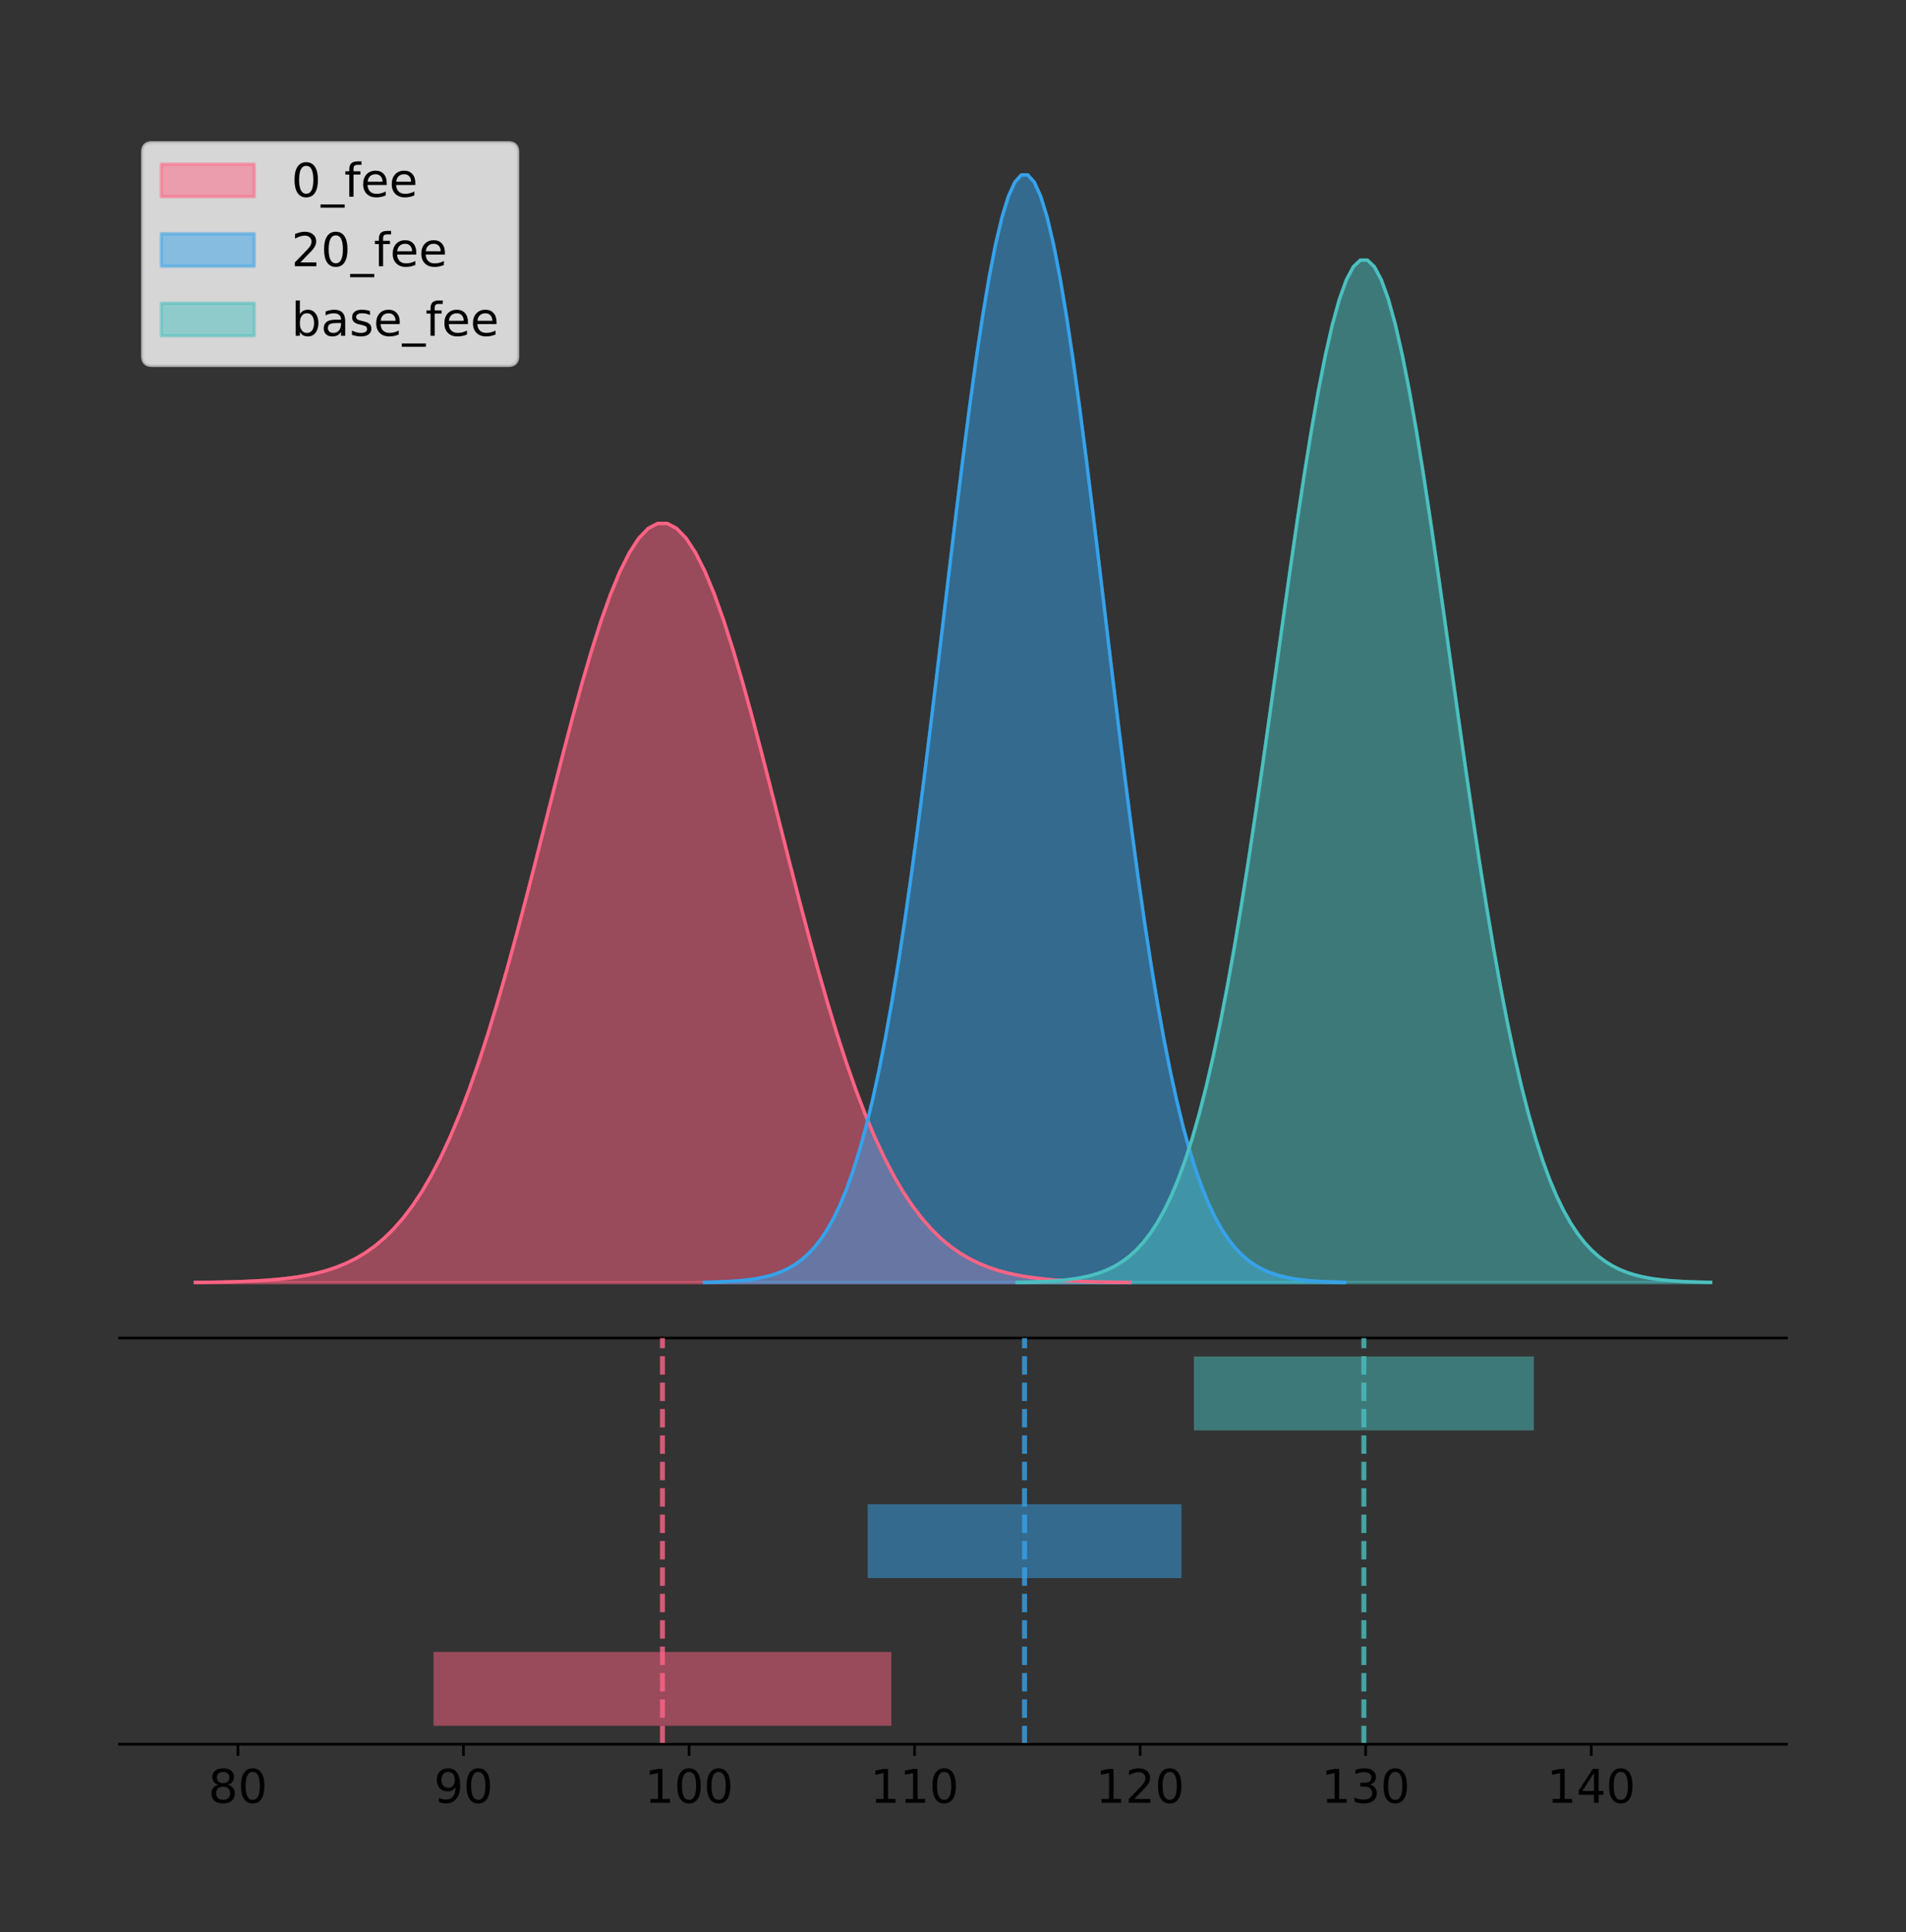 <?xml version="1.0" encoding="utf-8" standalone="no"?>
<!DOCTYPE svg PUBLIC "-//W3C//DTD SVG 1.1//EN"
  "http://www.w3.org/Graphics/SVG/1.1/DTD/svg11.dtd">
<!-- Created with matplotlib (https://matplotlib.org/) -->
<svg height="581.789pt" version="1.1" viewBox="0 0 574.2 581.789" width="574.2pt" xmlns="http://www.w3.org/2000/svg" xmlns:xlink="http://www.w3.org/1999/xlink">
 <rect x="0" y="0" width="574.2" height="581.789" fill="#333333" stroke="none"/>
 <defs>
  <style type="text/css">
*{stroke-linecap:butt;stroke-linejoin:round;}
  </style>
 </defs>
 <g id="figure_1">
  <g id="patch_1">
   <path d="M 0 581.789 
L 574.2 581.789 
L 574.2 0 
L 0 0 
z
" style="fill:none;"/>
  </g>
  <g id="axes_1">
   <g id="patch_2">
    <path d="M 36 402.93 
L 538.2 402.93 
L 538.2 36 
L 36 36 
z
" style="fill:none;"/>
   </g>
   <g id="PolyCollection_1">
    <defs>
     <path d="M 58.827 -195.538 
L 58.827 -195.615 
L 61.67 -195.644 
L 64.514 -195.683 
L 67.357 -195.735 
L 70.2 -195.803 
L 73.043 -195.894 
L 75.886 -196.013 
L 78.73 -196.167 
L 81.573 -196.365 
L 84.416 -196.619 
L 87.259 -196.941 
L 90.102 -197.348 
L 92.946 -197.858 
L 95.789 -198.492 
L 98.632 -199.275 
L 101.475 -200.234 
L 104.318 -201.402 
L 107.161 -202.812 
L 110.005 -204.502 
L 112.848 -206.514 
L 115.691 -208.889 
L 118.534 -211.672 
L 121.377 -214.909 
L 124.221 -218.644 
L 127.064 -222.92 
L 129.907 -227.775 
L 132.75 -233.245 
L 135.593 -239.356 
L 138.437 -246.125 
L 141.28 -253.56 
L 144.123 -261.655 
L 146.966 -270.388 
L 149.809 -279.724 
L 152.653 -289.608 
L 155.496 -299.968 
L 158.339 -310.715 
L 161.182 -321.74 
L 164.025 -332.922 
L 166.868 -344.12 
L 169.712 -355.185 
L 172.555 -365.958 
L 175.398 -376.273 
L 178.241 -385.966 
L 181.084 -394.872 
L 183.928 -402.837 
L 186.771 -409.717 
L 189.614 -415.385 
L 192.457 -419.734 
L 195.3 -422.682 
L 198.144 -424.17 
L 200.987 -424.17 
L 203.83 -422.682 
L 206.673 -419.734 
L 209.516 -415.385 
L 212.359 -409.717 
L 215.203 -402.837 
L 218.046 -394.872 
L 220.889 -385.966 
L 223.732 -376.273 
L 226.575 -365.958 
L 229.419 -355.185 
L 232.262 -344.12 
L 235.105 -332.922 
L 237.948 -321.74 
L 240.791 -310.715 
L 243.635 -299.968 
L 246.478 -289.608 
L 249.321 -279.724 
L 252.164 -270.388 
L 255.007 -261.655 
L 257.851 -253.56 
L 260.694 -246.125 
L 263.537 -239.356 
L 266.38 -233.245 
L 269.223 -227.775 
L 272.066 -222.92 
L 274.91 -218.644 
L 277.753 -214.909 
L 280.596 -211.672 
L 283.439 -208.889 
L 286.282 -206.514 
L 289.126 -204.502 
L 291.969 -202.812 
L 294.812 -201.402 
L 297.655 -200.234 
L 300.498 -199.275 
L 303.342 -198.492 
L 306.185 -197.858 
L 309.028 -197.348 
L 311.871 -196.941 
L 314.714 -196.619 
L 317.557 -196.365 
L 320.401 -196.167 
L 323.244 -196.013 
L 326.087 -195.894 
L 328.93 -195.803 
L 331.773 -195.735 
L 334.617 -195.683 
L 337.46 -195.644 
L 340.303 -195.615 
L 340.303 -195.538 
L 340.303 -195.538 
L 337.46 -195.538 
L 334.617 -195.538 
L 331.773 -195.538 
L 328.93 -195.538 
L 326.087 -195.538 
L 323.244 -195.538 
L 320.401 -195.538 
L 317.557 -195.538 
L 314.714 -195.538 
L 311.871 -195.538 
L 309.028 -195.538 
L 306.185 -195.538 
L 303.342 -195.538 
L 300.498 -195.538 
L 297.655 -195.538 
L 294.812 -195.538 
L 291.969 -195.538 
L 289.126 -195.538 
L 286.282 -195.538 
L 283.439 -195.538 
L 280.596 -195.538 
L 277.753 -195.538 
L 274.91 -195.538 
L 272.066 -195.538 
L 269.223 -195.538 
L 266.38 -195.538 
L 263.537 -195.538 
L 260.694 -195.538 
L 257.851 -195.538 
L 255.007 -195.538 
L 252.164 -195.538 
L 249.321 -195.538 
L 246.478 -195.538 
L 243.635 -195.538 
L 240.791 -195.538 
L 237.948 -195.538 
L 235.105 -195.538 
L 232.262 -195.538 
L 229.419 -195.538 
L 226.575 -195.538 
L 223.732 -195.538 
L 220.889 -195.538 
L 218.046 -195.538 
L 215.203 -195.538 
L 212.359 -195.538 
L 209.516 -195.538 
L 206.673 -195.538 
L 203.83 -195.538 
L 200.987 -195.538 
L 198.144 -195.538 
L 195.3 -195.538 
L 192.457 -195.538 
L 189.614 -195.538 
L 186.771 -195.538 
L 183.928 -195.538 
L 181.084 -195.538 
L 178.241 -195.538 
L 175.398 -195.538 
L 172.555 -195.538 
L 169.712 -195.538 
L 166.868 -195.538 
L 164.025 -195.538 
L 161.182 -195.538 
L 158.339 -195.538 
L 155.496 -195.538 
L 152.653 -195.538 
L 149.809 -195.538 
L 146.966 -195.538 
L 144.123 -195.538 
L 141.28 -195.538 
L 138.437 -195.538 
L 135.593 -195.538 
L 132.75 -195.538 
L 129.907 -195.538 
L 127.064 -195.538 
L 124.221 -195.538 
L 121.377 -195.538 
L 118.534 -195.538 
L 115.691 -195.538 
L 112.848 -195.538 
L 110.005 -195.538 
L 107.161 -195.538 
L 104.318 -195.538 
L 101.475 -195.538 
L 98.632 -195.538 
L 95.789 -195.538 
L 92.946 -195.538 
L 90.102 -195.538 
L 87.259 -195.538 
L 84.416 -195.538 
L 81.573 -195.538 
L 78.73 -195.538 
L 75.886 -195.538 
L 73.043 -195.538 
L 70.2 -195.538 
L 67.357 -195.538 
L 64.514 -195.538 
L 61.67 -195.538 
L 58.827 -195.538 
z
" id="mdf065d9fa1" style="stroke:#ff6384;stroke-opacity:0.5;"/>
    </defs>
    <g clip-path="url(#pa2fdc78a62)">
     <use style="fill:#ff6384;fill-opacity:0.5;stroke:#ff6384;stroke-opacity:0.5;" x="0" xlink:href="#mdf065d9fa1" y="581.789"/>
    </g>
   </g>
   <g id="PolyCollection_2">
    <defs>
     <path d="M 212.194 -195.538 
L 212.194 -195.65 
L 214.143 -195.692 
L 216.092 -195.749 
L 218.041 -195.825 
L 219.989 -195.925 
L 221.938 -196.058 
L 223.887 -196.23 
L 225.836 -196.455 
L 227.784 -196.744 
L 229.733 -197.115 
L 231.682 -197.585 
L 233.63 -198.179 
L 235.579 -198.923 
L 237.528 -199.848 
L 239.477 -200.99 
L 241.425 -202.39 
L 243.374 -204.093 
L 245.323 -206.151 
L 247.272 -208.617 
L 249.22 -211.552 
L 251.169 -215.017 
L 253.118 -219.078 
L 255.066 -223.801 
L 257.015 -229.25 
L 258.964 -235.488 
L 260.913 -242.572 
L 262.861 -250.552 
L 264.81 -259.468 
L 266.759 -269.344 
L 268.708 -280.192 
L 270.656 -292.002 
L 272.605 -304.744 
L 274.554 -318.365 
L 276.502 -332.786 
L 278.451 -347.901 
L 280.4 -363.58 
L 282.349 -379.667 
L 284.297 -395.98 
L 286.246 -412.318 
L 288.195 -428.462 
L 290.144 -444.18 
L 292.092 -459.23 
L 294.041 -473.372 
L 295.99 -486.366 
L 297.939 -497.987 
L 299.887 -508.025 
L 301.836 -516.294 
L 303.785 -522.64 
L 305.733 -526.94 
L 307.682 -529.111 
L 309.631 -529.111 
L 311.58 -526.94 
L 313.528 -522.64 
L 315.477 -516.294 
L 317.426 -508.025 
L 319.375 -497.987 
L 321.323 -486.366 
L 323.272 -473.372 
L 325.221 -459.23 
L 327.169 -444.18 
L 329.118 -428.462 
L 331.067 -412.318 
L 333.016 -395.98 
L 334.964 -379.667 
L 336.913 -363.58 
L 338.862 -347.901 
L 340.811 -332.786 
L 342.759 -318.365 
L 344.708 -304.744 
L 346.657 -292.002 
L 348.605 -280.192 
L 350.554 -269.344 
L 352.503 -259.468 
L 354.452 -250.552 
L 356.4 -242.572 
L 358.349 -235.488 
L 360.298 -229.25 
L 362.247 -223.801 
L 364.195 -219.078 
L 366.144 -215.017 
L 368.093 -211.552 
L 370.042 -208.617 
L 371.99 -206.151 
L 373.939 -204.093 
L 375.888 -202.39 
L 377.836 -200.99 
L 379.785 -199.848 
L 381.734 -198.923 
L 383.683 -198.179 
L 385.631 -197.585 
L 387.58 -197.115 
L 389.529 -196.744 
L 391.478 -196.455 
L 393.426 -196.23 
L 395.375 -196.058 
L 397.324 -195.925 
L 399.272 -195.825 
L 401.221 -195.749 
L 403.17 -195.692 
L 405.119 -195.65 
L 405.119 -195.538 
L 405.119 -195.538 
L 403.17 -195.538 
L 401.221 -195.538 
L 399.272 -195.538 
L 397.324 -195.538 
L 395.375 -195.538 
L 393.426 -195.538 
L 391.478 -195.538 
L 389.529 -195.538 
L 387.58 -195.538 
L 385.631 -195.538 
L 383.683 -195.538 
L 381.734 -195.538 
L 379.785 -195.538 
L 377.836 -195.538 
L 375.888 -195.538 
L 373.939 -195.538 
L 371.99 -195.538 
L 370.042 -195.538 
L 368.093 -195.538 
L 366.144 -195.538 
L 364.195 -195.538 
L 362.247 -195.538 
L 360.298 -195.538 
L 358.349 -195.538 
L 356.4 -195.538 
L 354.452 -195.538 
L 352.503 -195.538 
L 350.554 -195.538 
L 348.605 -195.538 
L 346.657 -195.538 
L 344.708 -195.538 
L 342.759 -195.538 
L 340.811 -195.538 
L 338.862 -195.538 
L 336.913 -195.538 
L 334.964 -195.538 
L 333.016 -195.538 
L 331.067 -195.538 
L 329.118 -195.538 
L 327.169 -195.538 
L 325.221 -195.538 
L 323.272 -195.538 
L 321.323 -195.538 
L 319.375 -195.538 
L 317.426 -195.538 
L 315.477 -195.538 
L 313.528 -195.538 
L 311.58 -195.538 
L 309.631 -195.538 
L 307.682 -195.538 
L 305.733 -195.538 
L 303.785 -195.538 
L 301.836 -195.538 
L 299.887 -195.538 
L 297.939 -195.538 
L 295.99 -195.538 
L 294.041 -195.538 
L 292.092 -195.538 
L 290.144 -195.538 
L 288.195 -195.538 
L 286.246 -195.538 
L 284.297 -195.538 
L 282.349 -195.538 
L 280.4 -195.538 
L 278.451 -195.538 
L 276.502 -195.538 
L 274.554 -195.538 
L 272.605 -195.538 
L 270.656 -195.538 
L 268.708 -195.538 
L 266.759 -195.538 
L 264.81 -195.538 
L 262.861 -195.538 
L 260.913 -195.538 
L 258.964 -195.538 
L 257.015 -195.538 
L 255.066 -195.538 
L 253.118 -195.538 
L 251.169 -195.538 
L 249.22 -195.538 
L 247.272 -195.538 
L 245.323 -195.538 
L 243.374 -195.538 
L 241.425 -195.538 
L 239.477 -195.538 
L 237.528 -195.538 
L 235.579 -195.538 
L 233.63 -195.538 
L 231.682 -195.538 
L 229.733 -195.538 
L 227.784 -195.538 
L 225.836 -195.538 
L 223.887 -195.538 
L 221.938 -195.538 
L 219.989 -195.538 
L 218.041 -195.538 
L 216.092 -195.538 
L 214.143 -195.538 
L 212.194 -195.538 
z
" id="mb415ae3dd2" style="stroke:#36a2eb;stroke-opacity:0.5;"/>
    </defs>
    <g clip-path="url(#pa2fdc78a62)">
     <use style="fill:#36a2eb;fill-opacity:0.5;stroke:#36a2eb;stroke-opacity:0.5;" x="0" xlink:href="#mb415ae3dd2" y="581.789"/>
    </g>
   </g>
   <g id="PolyCollection_3">
    <defs>
     <path d="M 306.38 -195.538 
L 306.38 -195.641 
L 308.491 -195.68 
L 310.602 -195.733 
L 312.713 -195.803 
L 314.824 -195.896 
L 316.935 -196.018 
L 319.046 -196.177 
L 321.157 -196.384 
L 323.268 -196.652 
L 325.379 -196.993 
L 327.49 -197.428 
L 329.601 -197.976 
L 331.712 -198.663 
L 333.823 -199.517 
L 335.934 -200.571 
L 338.045 -201.863 
L 340.156 -203.436 
L 342.267 -205.335 
L 344.378 -207.611 
L 346.489 -210.32 
L 348.6 -213.519 
L 350.712 -217.268 
L 352.823 -221.628 
L 354.934 -226.658 
L 357.045 -232.416 
L 359.156 -238.956 
L 361.267 -246.323 
L 363.378 -254.552 
L 365.489 -263.67 
L 367.6 -273.683 
L 369.711 -284.585 
L 371.822 -296.348 
L 373.933 -308.921 
L 376.044 -322.233 
L 378.155 -336.186 
L 380.266 -350.66 
L 382.377 -365.51 
L 384.488 -380.569 
L 386.599 -395.651 
L 388.71 -410.554 
L 390.821 -425.062 
L 392.932 -438.956 
L 395.043 -452.01 
L 397.154 -464.005 
L 399.265 -474.732 
L 401.377 -483.998 
L 403.488 -491.632 
L 405.599 -497.49 
L 407.71 -501.459 
L 409.821 -503.463 
L 411.932 -503.463 
L 414.043 -501.459 
L 416.154 -497.49 
L 418.265 -491.632 
L 420.376 -483.998 
L 422.487 -474.732 
L 424.598 -464.005 
L 426.709 -452.01 
L 428.82 -438.956 
L 430.931 -425.062 
L 433.042 -410.554 
L 435.153 -395.651 
L 437.264 -380.569 
L 439.375 -365.51 
L 441.486 -350.66 
L 443.597 -336.186 
L 445.708 -322.233 
L 447.819 -308.921 
L 449.93 -296.348 
L 452.041 -284.585 
L 454.153 -273.683 
L 456.264 -263.67 
L 458.375 -254.552 
L 460.486 -246.323 
L 462.597 -238.956 
L 464.708 -232.416 
L 466.819 -226.658 
L 468.93 -221.628 
L 471.041 -217.268 
L 473.152 -213.519 
L 475.263 -210.32 
L 477.374 -207.611 
L 479.485 -205.335 
L 481.596 -203.436 
L 483.707 -201.863 
L 485.818 -200.571 
L 487.929 -199.517 
L 490.04 -198.663 
L 492.151 -197.976 
L 494.262 -197.428 
L 496.373 -196.993 
L 498.484 -196.652 
L 500.595 -196.384 
L 502.706 -196.177 
L 504.818 -196.018 
L 506.929 -195.896 
L 509.04 -195.803 
L 511.151 -195.733 
L 513.262 -195.68 
L 515.373 -195.641 
L 515.373 -195.538 
L 515.373 -195.538 
L 513.262 -195.538 
L 511.151 -195.538 
L 509.04 -195.538 
L 506.929 -195.538 
L 504.818 -195.538 
L 502.706 -195.538 
L 500.595 -195.538 
L 498.484 -195.538 
L 496.373 -195.538 
L 494.262 -195.538 
L 492.151 -195.538 
L 490.04 -195.538 
L 487.929 -195.538 
L 485.818 -195.538 
L 483.707 -195.538 
L 481.596 -195.538 
L 479.485 -195.538 
L 477.374 -195.538 
L 475.263 -195.538 
L 473.152 -195.538 
L 471.041 -195.538 
L 468.93 -195.538 
L 466.819 -195.538 
L 464.708 -195.538 
L 462.597 -195.538 
L 460.486 -195.538 
L 458.375 -195.538 
L 456.264 -195.538 
L 454.153 -195.538 
L 452.041 -195.538 
L 449.93 -195.538 
L 447.819 -195.538 
L 445.708 -195.538 
L 443.597 -195.538 
L 441.486 -195.538 
L 439.375 -195.538 
L 437.264 -195.538 
L 435.153 -195.538 
L 433.042 -195.538 
L 430.931 -195.538 
L 428.82 -195.538 
L 426.709 -195.538 
L 424.598 -195.538 
L 422.487 -195.538 
L 420.376 -195.538 
L 418.265 -195.538 
L 416.154 -195.538 
L 414.043 -195.538 
L 411.932 -195.538 
L 409.821 -195.538 
L 407.71 -195.538 
L 405.599 -195.538 
L 403.488 -195.538 
L 401.377 -195.538 
L 399.265 -195.538 
L 397.154 -195.538 
L 395.043 -195.538 
L 392.932 -195.538 
L 390.821 -195.538 
L 388.71 -195.538 
L 386.599 -195.538 
L 384.488 -195.538 
L 382.377 -195.538 
L 380.266 -195.538 
L 378.155 -195.538 
L 376.044 -195.538 
L 373.933 -195.538 
L 371.822 -195.538 
L 369.711 -195.538 
L 367.6 -195.538 
L 365.489 -195.538 
L 363.378 -195.538 
L 361.267 -195.538 
L 359.156 -195.538 
L 357.045 -195.538 
L 354.934 -195.538 
L 352.823 -195.538 
L 350.712 -195.538 
L 348.6 -195.538 
L 346.489 -195.538 
L 344.378 -195.538 
L 342.267 -195.538 
L 340.156 -195.538 
L 338.045 -195.538 
L 335.934 -195.538 
L 333.823 -195.538 
L 331.712 -195.538 
L 329.601 -195.538 
L 327.49 -195.538 
L 325.379 -195.538 
L 323.268 -195.538 
L 321.157 -195.538 
L 319.046 -195.538 
L 316.935 -195.538 
L 314.824 -195.538 
L 312.713 -195.538 
L 310.602 -195.538 
L 308.491 -195.538 
L 306.38 -195.538 
z
" id="m29a5384b2a" style="stroke:#4bc0c0;stroke-opacity:0.5;"/>
    </defs>
    <g clip-path="url(#pa2fdc78a62)">
     <use style="fill:#4bc0c0;fill-opacity:0.5;stroke:#4bc0c0;stroke-opacity:0.5;" x="0" xlink:href="#m29a5384b2a" y="581.789"/>
    </g>
   </g>
   <g id="line2d_1">
    <path clip-path="url(#pa2fdc78a62)" d="M 58.827 386.175 
L 61.67 386.146 
L 64.514 386.107 
L 67.357 386.055 
L 70.2 385.986 
L 73.043 385.895 
L 75.886 385.777 
L 78.73 385.623 
L 81.573 385.425 
L 84.416 385.171 
L 87.259 384.848 
L 90.102 384.441 
L 92.946 383.931 
L 95.789 383.297 
L 98.632 382.515 
L 101.475 381.555 
L 104.318 380.387 
L 107.161 378.977 
L 110.005 377.287 
L 112.848 375.276 
L 115.691 372.9 
L 118.534 370.117 
L 121.377 366.88 
L 124.221 363.145 
L 127.064 358.87 
L 129.907 354.014 
L 132.75 348.544 
L 135.593 342.434 
L 138.437 335.664 
L 141.28 328.229 
L 144.123 320.135 
L 146.966 311.401 
L 149.809 302.065 
L 152.653 292.181 
L 155.496 281.821 
L 158.339 271.075 
L 161.182 260.049 
L 164.025 248.868 
L 166.868 237.67 
L 169.712 226.604 
L 172.555 215.832 
L 175.398 205.516 
L 178.241 195.823 
L 181.084 186.917 
L 183.928 178.952 
L 186.771 172.072 
L 189.614 166.404 
L 192.457 162.055 
L 195.3 159.108 
L 198.144 157.62 
L 200.987 157.62 
L 203.83 159.108 
L 206.673 162.055 
L 209.516 166.404 
L 212.359 172.072 
L 215.203 178.952 
L 218.046 186.917 
L 220.889 195.823 
L 223.732 205.516 
L 226.575 215.832 
L 229.419 226.604 
L 232.262 237.67 
L 235.105 248.868 
L 237.948 260.049 
L 240.791 271.075 
L 243.635 281.821 
L 246.478 292.181 
L 249.321 302.065 
L 252.164 311.401 
L 255.007 320.135 
L 257.851 328.229 
L 260.694 335.664 
L 263.537 342.434 
L 266.38 348.544 
L 269.223 354.014 
L 272.066 358.87 
L 274.91 363.145 
L 277.753 366.88 
L 280.596 370.117 
L 283.439 372.9 
L 286.282 375.276 
L 289.126 377.287 
L 291.969 378.977 
L 294.812 380.387 
L 297.655 381.555 
L 300.498 382.515 
L 303.342 383.297 
L 306.185 383.931 
L 309.028 384.441 
L 311.871 384.848 
L 314.714 385.171 
L 317.557 385.425 
L 320.401 385.623 
L 323.244 385.777 
L 326.087 385.895 
L 328.93 385.986 
L 331.773 386.055 
L 334.617 386.107 
L 337.46 386.146 
L 340.303 386.175 
" style="fill:none;stroke:#ff6384;stroke-linecap:square;"/>
   </g>
   <g id="line2d_2">
    <path clip-path="url(#pa2fdc78a62)" d="M 212.194 386.139 
L 214.143 386.097 
L 216.092 386.04 
L 218.041 385.965 
L 219.989 385.864 
L 221.938 385.732 
L 223.887 385.559 
L 225.836 385.334 
L 227.784 385.045 
L 229.733 384.675 
L 231.682 384.204 
L 233.63 383.61 
L 235.579 382.867 
L 237.528 381.941 
L 239.477 380.799 
L 241.425 379.399 
L 243.374 377.696 
L 245.323 375.639 
L 247.272 373.172 
L 249.22 370.238 
L 251.169 366.772 
L 253.118 362.711 
L 255.066 357.989 
L 257.015 352.539 
L 258.964 346.301 
L 260.913 339.217 
L 262.861 331.237 
L 264.81 322.322 
L 266.759 312.445 
L 268.708 301.597 
L 270.656 289.787 
L 272.605 277.045 
L 274.554 263.424 
L 276.502 249.004 
L 278.451 233.888 
L 280.4 218.209 
L 282.349 202.123 
L 284.297 185.809 
L 286.246 169.471 
L 288.195 153.327 
L 290.144 137.61 
L 292.092 122.559 
L 294.041 108.418 
L 295.99 95.423 
L 297.939 83.803 
L 299.887 73.765 
L 301.836 65.495 
L 303.785 59.15 
L 305.733 54.85 
L 307.682 52.679 
L 309.631 52.679 
L 311.58 54.85 
L 313.528 59.15 
L 315.477 65.495 
L 317.426 73.765 
L 319.375 83.803 
L 321.323 95.423 
L 323.272 108.418 
L 325.221 122.559 
L 327.169 137.61 
L 329.118 153.327 
L 331.067 169.471 
L 333.016 185.809 
L 334.964 202.123 
L 336.913 218.209 
L 338.862 233.888 
L 340.811 249.004 
L 342.759 263.424 
L 344.708 277.045 
L 346.657 289.787 
L 348.605 301.597 
L 350.554 312.445 
L 352.503 322.322 
L 354.452 331.237 
L 356.4 339.217 
L 358.349 346.301 
L 360.298 352.539 
L 362.247 357.989 
L 364.195 362.711 
L 366.144 366.772 
L 368.093 370.238 
L 370.042 373.172 
L 371.99 375.639 
L 373.939 377.696 
L 375.888 379.399 
L 377.836 380.799 
L 379.785 381.941 
L 381.734 382.867 
L 383.683 383.61 
L 385.631 384.204 
L 387.58 384.675 
L 389.529 385.045 
L 391.478 385.334 
L 393.426 385.559 
L 395.375 385.732 
L 397.324 385.864 
L 399.272 385.965 
L 401.221 386.04 
L 403.17 386.097 
L 405.119 386.139 
" style="fill:none;stroke:#36a2eb;stroke-linecap:square;"/>
   </g>
   <g id="line2d_3">
    <path clip-path="url(#pa2fdc78a62)" d="M 306.38 386.148 
L 308.491 386.109 
L 310.602 386.057 
L 312.713 385.987 
L 314.824 385.894 
L 316.935 385.772 
L 319.046 385.612 
L 321.157 385.405 
L 323.268 385.138 
L 325.379 384.796 
L 327.49 384.362 
L 329.601 383.813 
L 331.712 383.127 
L 333.823 382.273 
L 335.934 381.218 
L 338.045 379.926 
L 340.156 378.354 
L 342.267 376.455 
L 344.378 374.178 
L 346.489 371.469 
L 348.6 368.27 
L 350.712 364.521 
L 352.823 360.162 
L 354.934 355.132 
L 357.045 349.373 
L 359.156 342.833 
L 361.267 335.467 
L 363.378 327.237 
L 365.489 318.12 
L 367.6 308.106 
L 369.711 297.204 
L 371.822 285.441 
L 373.933 272.868 
L 376.044 259.556 
L 378.155 245.603 
L 380.266 231.129 
L 382.377 216.28 
L 384.488 201.221 
L 386.599 186.139 
L 388.71 171.236 
L 390.821 156.727 
L 392.932 142.834 
L 395.043 129.78 
L 397.154 117.784 
L 399.265 107.057 
L 401.377 97.791 
L 403.488 90.157 
L 405.599 84.3 
L 407.71 80.33 
L 409.821 78.326 
L 411.932 78.326 
L 414.043 80.33 
L 416.154 84.3 
L 418.265 90.157 
L 420.376 97.791 
L 422.487 107.057 
L 424.598 117.784 
L 426.709 129.78 
L 428.82 142.834 
L 430.931 156.727 
L 433.042 171.236 
L 435.153 186.139 
L 437.264 201.221 
L 439.375 216.28 
L 441.486 231.129 
L 443.597 245.603 
L 445.708 259.556 
L 447.819 272.868 
L 449.93 285.441 
L 452.041 297.204 
L 454.153 308.106 
L 456.264 318.12 
L 458.375 327.237 
L 460.486 335.467 
L 462.597 342.833 
L 464.708 349.373 
L 466.819 355.132 
L 468.93 360.162 
L 471.041 364.521 
L 473.152 368.27 
L 475.263 371.469 
L 477.374 374.178 
L 479.485 376.455 
L 481.596 378.354 
L 483.707 379.926 
L 485.818 381.218 
L 487.929 382.273 
L 490.04 383.127 
L 492.151 383.813 
L 494.262 384.362 
L 496.373 384.796 
L 498.484 385.138 
L 500.595 385.405 
L 502.706 385.612 
L 504.818 385.772 
L 506.929 385.894 
L 509.04 385.987 
L 511.151 386.057 
L 513.262 386.109 
L 515.373 386.148 
" style="fill:none;stroke:#4bc0c0;stroke-linecap:square;"/>
   </g>
   <g id="patch_3">
    <path d="M 36 402.93 
L 538.2 402.93 
" style="fill:none;stroke:#000000;stroke-linecap:square;stroke-linejoin:miter;stroke-width:0.8;"/>
   </g>
   <g id="legend_1">
    <g id="patch_4">
     <path d="M 45.8 110.016 
L 153.132 110.016 
Q 155.932 110.016 155.932 107.216 
L 155.932 45.8 
Q 155.932 43 153.132 43 
L 45.8 43 
Q 43 43 43 45.8 
L 43 107.216 
Q 43 110.016 45.8 110.016 
z
" style="fill:#ffffff;opacity:0.8;stroke:#cccccc;stroke-linejoin:miter;"/>
    </g>
    <g id="patch_5">
     <path d="M 48.6 59.238 
L 76.6 59.238 
L 76.6 49.438 
L 48.6 49.438 
z
" style="fill:#ff6384;opacity:0.5;stroke:#ff6384;stroke-linejoin:miter;"/>
    </g>
    <g id="text_1">
     <!-- 0_fee -->
     <defs>
      <path d="M 31.781 66.406 
Q 24.172 66.406 20.328 58.906 
Q 16.5 51.422 16.5 36.375 
Q 16.5 21.391 20.328 13.891 
Q 24.172 6.391 31.781 6.391 
Q 39.453 6.391 43.281 13.891 
Q 47.125 21.391 47.125 36.375 
Q 47.125 51.422 43.281 58.906 
Q 39.453 66.406 31.781 66.406 
z
M 31.781 74.219 
Q 44.047 74.219 50.516 64.516 
Q 56.984 54.828 56.984 36.375 
Q 56.984 17.969 50.516 8.266 
Q 44.047 -1.422 31.781 -1.422 
Q 19.531 -1.422 13.062 8.266 
Q 6.594 17.969 6.594 36.375 
Q 6.594 54.828 13.062 64.516 
Q 19.531 74.219 31.781 74.219 
z
" id="DejaVuSans-48"/>
      <path d="M 50.984 -16.609 
L 50.984 -23.578 
L -0.984 -23.578 
L -0.984 -16.609 
z
" id="DejaVuSans-95"/>
      <path d="M 37.109 75.984 
L 37.109 68.5 
L 28.516 68.5 
Q 23.688 68.5 21.797 66.547 
Q 19.922 64.594 19.922 59.516 
L 19.922 54.688 
L 34.719 54.688 
L 34.719 47.703 
L 19.922 47.703 
L 19.922 0 
L 10.891 0 
L 10.891 47.703 
L 2.297 47.703 
L 2.297 54.688 
L 10.891 54.688 
L 10.891 58.5 
Q 10.891 67.625 15.141 71.797 
Q 19.391 75.984 28.609 75.984 
z
" id="DejaVuSans-102"/>
      <path d="M 56.203 29.594 
L 56.203 25.203 
L 14.891 25.203 
Q 15.484 15.922 20.484 11.062 
Q 25.484 6.203 34.422 6.203 
Q 39.594 6.203 44.453 7.469 
Q 49.312 8.734 54.109 11.281 
L 54.109 2.781 
Q 49.266 0.734 44.188 -0.344 
Q 39.109 -1.422 33.891 -1.422 
Q 20.797 -1.422 13.156 6.188 
Q 5.516 13.812 5.516 26.812 
Q 5.516 40.234 12.766 48.109 
Q 20.016 56 32.328 56 
Q 43.359 56 49.781 48.891 
Q 56.203 41.797 56.203 29.594 
z
M 47.219 32.234 
Q 47.125 39.594 43.094 43.984 
Q 39.062 48.391 32.422 48.391 
Q 24.906 48.391 20.391 44.141 
Q 15.875 39.891 15.188 32.172 
z
" id="DejaVuSans-101"/>
     </defs>
     <g transform="translate(87.8 59.238)scale(0.14 -0.14)">
      <use xlink:href="#DejaVuSans-48"/>
      <use x="63.623" xlink:href="#DejaVuSans-95"/>
      <use x="113.623" xlink:href="#DejaVuSans-102"/>
      <use x="148.828" xlink:href="#DejaVuSans-101"/>
      <use x="210.352" xlink:href="#DejaVuSans-101"/>
     </g>
    </g>
    <g id="patch_6">
     <path d="M 48.6 80.177 
L 76.6 80.177 
L 76.6 70.377 
L 48.6 70.377 
z
" style="fill:#36a2eb;opacity:0.5;stroke:#36a2eb;stroke-linejoin:miter;"/>
    </g>
    <g id="text_2">
     <!-- 20_fee -->
     <defs>
      <path d="M 19.188 8.297 
L 53.609 8.297 
L 53.609 0 
L 7.328 0 
L 7.328 8.297 
Q 12.938 14.109 22.625 23.891 
Q 32.328 33.688 34.812 36.531 
Q 39.547 41.844 41.422 45.531 
Q 43.312 49.219 43.312 52.781 
Q 43.312 58.594 39.234 62.25 
Q 35.156 65.922 28.609 65.922 
Q 23.969 65.922 18.812 64.312 
Q 13.672 62.703 7.812 59.422 
L 7.812 69.391 
Q 13.766 71.781 18.938 73 
Q 24.125 74.219 28.422 74.219 
Q 39.75 74.219 46.484 68.547 
Q 53.219 62.891 53.219 53.422 
Q 53.219 48.922 51.531 44.891 
Q 49.859 40.875 45.406 35.406 
Q 44.188 33.984 37.641 27.219 
Q 31.109 20.453 19.188 8.297 
z
" id="DejaVuSans-50"/>
     </defs>
     <g transform="translate(87.8 80.177)scale(0.14 -0.14)">
      <use xlink:href="#DejaVuSans-50"/>
      <use x="63.623" xlink:href="#DejaVuSans-48"/>
      <use x="127.246" xlink:href="#DejaVuSans-95"/>
      <use x="177.246" xlink:href="#DejaVuSans-102"/>
      <use x="212.451" xlink:href="#DejaVuSans-101"/>
      <use x="273.975" xlink:href="#DejaVuSans-101"/>
     </g>
    </g>
    <g id="patch_7">
     <path d="M 48.6 101.115 
L 76.6 101.115 
L 76.6 91.315 
L 48.6 91.315 
z
" style="fill:#4bc0c0;opacity:0.5;stroke:#4bc0c0;stroke-linejoin:miter;"/>
    </g>
    <g id="text_3">
     <!-- base_fee -->
     <defs>
      <path d="M 48.688 27.297 
Q 48.688 37.203 44.609 42.844 
Q 40.531 48.484 33.406 48.484 
Q 26.266 48.484 22.188 42.844 
Q 18.109 37.203 18.109 27.297 
Q 18.109 17.391 22.188 11.75 
Q 26.266 6.109 33.406 6.109 
Q 40.531 6.109 44.609 11.75 
Q 48.688 17.391 48.688 27.297 
z
M 18.109 46.391 
Q 20.953 51.266 25.266 53.625 
Q 29.594 56 35.594 56 
Q 45.562 56 51.781 48.094 
Q 58.016 40.188 58.016 27.297 
Q 58.016 14.406 51.781 6.484 
Q 45.562 -1.422 35.594 -1.422 
Q 29.594 -1.422 25.266 0.953 
Q 20.953 3.328 18.109 8.203 
L 18.109 0 
L 9.078 0 
L 9.078 75.984 
L 18.109 75.984 
z
" id="DejaVuSans-98"/>
      <path d="M 34.281 27.484 
Q 23.391 27.484 19.188 25 
Q 14.984 22.516 14.984 16.5 
Q 14.984 11.719 18.141 8.906 
Q 21.297 6.109 26.703 6.109 
Q 34.188 6.109 38.703 11.406 
Q 43.219 16.703 43.219 25.484 
L 43.219 27.484 
z
M 52.203 31.203 
L 52.203 0 
L 43.219 0 
L 43.219 8.297 
Q 40.141 3.328 35.547 0.953 
Q 30.953 -1.422 24.312 -1.422 
Q 15.922 -1.422 10.953 3.297 
Q 6 8.016 6 15.922 
Q 6 25.141 12.172 29.828 
Q 18.359 34.516 30.609 34.516 
L 43.219 34.516 
L 43.219 35.406 
Q 43.219 41.609 39.141 45 
Q 35.062 48.391 27.688 48.391 
Q 23 48.391 18.547 47.266 
Q 14.109 46.141 10.016 43.891 
L 10.016 52.203 
Q 14.938 54.109 19.578 55.047 
Q 24.219 56 28.609 56 
Q 40.484 56 46.344 49.844 
Q 52.203 43.703 52.203 31.203 
z
" id="DejaVuSans-97"/>
      <path d="M 44.281 53.078 
L 44.281 44.578 
Q 40.484 46.531 36.375 47.5 
Q 32.281 48.484 27.875 48.484 
Q 21.188 48.484 17.844 46.438 
Q 14.5 44.391 14.5 40.281 
Q 14.5 37.156 16.891 35.375 
Q 19.281 33.594 26.516 31.984 
L 29.594 31.297 
Q 39.156 29.25 43.188 25.516 
Q 47.219 21.781 47.219 15.094 
Q 47.219 7.469 41.188 3.016 
Q 35.156 -1.422 24.609 -1.422 
Q 20.219 -1.422 15.453 -0.562 
Q 10.688 0.297 5.422 2 
L 5.422 11.281 
Q 10.406 8.688 15.234 7.391 
Q 20.062 6.109 24.812 6.109 
Q 31.156 6.109 34.562 8.281 
Q 37.984 10.453 37.984 14.406 
Q 37.984 18.062 35.516 20.016 
Q 33.062 21.969 24.703 23.781 
L 21.578 24.516 
Q 13.234 26.266 9.516 29.906 
Q 5.812 33.547 5.812 39.891 
Q 5.812 47.609 11.281 51.797 
Q 16.75 56 26.812 56 
Q 31.781 56 36.172 55.266 
Q 40.578 54.547 44.281 53.078 
z
" id="DejaVuSans-115"/>
     </defs>
     <g transform="translate(87.8 101.115)scale(0.14 -0.14)">
      <use xlink:href="#DejaVuSans-98"/>
      <use x="63.477" xlink:href="#DejaVuSans-97"/>
      <use x="124.756" xlink:href="#DejaVuSans-115"/>
      <use x="176.855" xlink:href="#DejaVuSans-101"/>
      <use x="238.379" xlink:href="#DejaVuSans-95"/>
      <use x="288.379" xlink:href="#DejaVuSans-102"/>
      <use x="323.584" xlink:href="#DejaVuSans-101"/>
      <use x="385.107" xlink:href="#DejaVuSans-101"/>
     </g>
    </g>
   </g>
  </g>
  <g id="axes_2">
   <g id="patch_8">
    <path d="M 36 525.24 
L 538.2 525.24 
L 538.2 402.93 
L 36 402.93 
z
" style="fill:none;"/>
   </g>
   <g id="patch_9">
    <path clip-path="url(#p91b37c66fb)" d="M 130.604 519.68 
L 268.527 519.68 
L 268.527 497.442 
L 130.604 497.442 
z
" style="fill:#ff6384;opacity:0.5;"/>
   </g>
   <g id="patch_10">
    <path clip-path="url(#p91b37c66fb)" d="M 261.39 475.204 
L 355.923 475.204 
L 355.923 452.966 
L 261.39 452.966 
z
" style="fill:#36a2eb;opacity:0.5;"/>
   </g>
   <g id="patch_11">
    <path clip-path="url(#p91b37c66fb)" d="M 359.673 430.728 
L 462.079 430.728 
L 462.079 408.49 
L 359.673 408.49 
z
" style="fill:#4bc0c0;opacity:0.5;"/>
   </g>
   <g id="matplotlib.axis_1">
    <g id="xtick_1">
     <g id="line2d_4">
      <defs>
       <path d="M 0 0 
L 0 3.5 
" id="m99653ad3c9" style="stroke:#000000;stroke-width:0.8;"/>
      </defs>
      <g>
       <use style="stroke:#000000;stroke-width:0.8;" x="71.679" xlink:href="#m99653ad3c9" y="525.24"/>
      </g>
     </g>
     <g id="text_4">
      <!-- 80 -->
      <defs>
       <path d="M 31.781 34.625 
Q 24.75 34.625 20.719 30.859 
Q 16.703 27.094 16.703 20.516 
Q 16.703 13.922 20.719 10.156 
Q 24.75 6.391 31.781 6.391 
Q 38.812 6.391 42.859 10.172 
Q 46.922 13.969 46.922 20.516 
Q 46.922 27.094 42.891 30.859 
Q 38.875 34.625 31.781 34.625 
z
M 21.922 38.812 
Q 15.578 40.375 12.031 44.719 
Q 8.5 49.078 8.5 55.328 
Q 8.5 64.062 14.719 69.141 
Q 20.953 74.219 31.781 74.219 
Q 42.672 74.219 48.875 69.141 
Q 55.078 64.062 55.078 55.328 
Q 55.078 49.078 51.531 44.719 
Q 48 40.375 41.703 38.812 
Q 48.828 37.156 52.797 32.312 
Q 56.781 27.484 56.781 20.516 
Q 56.781 9.906 50.312 4.234 
Q 43.844 -1.422 31.781 -1.422 
Q 19.734 -1.422 13.25 4.234 
Q 6.781 9.906 6.781 20.516 
Q 6.781 27.484 10.781 32.312 
Q 14.797 37.156 21.922 38.812 
z
M 18.312 54.391 
Q 18.312 48.734 21.844 45.562 
Q 25.391 42.391 31.781 42.391 
Q 38.141 42.391 41.719 45.562 
Q 45.312 48.734 45.312 54.391 
Q 45.312 60.062 41.719 63.234 
Q 38.141 66.406 31.781 66.406 
Q 25.391 66.406 21.844 63.234 
Q 18.312 60.062 18.312 54.391 
z
" id="DejaVuSans-56"/>
      </defs>
      <g transform="translate(62.771 542.878)scale(0.14 -0.14)">
       <use xlink:href="#DejaVuSans-56"/>
       <use x="63.623" xlink:href="#DejaVuSans-48"/>
      </g>
     </g>
    </g>
    <g id="xtick_2">
     <g id="line2d_5">
      <g>
       <use style="stroke:#000000;stroke-width:0.8;" x="139.628" xlink:href="#m99653ad3c9" y="525.24"/>
      </g>
     </g>
     <g id="text_5">
      <!-- 90 -->
      <defs>
       <path d="M 10.984 1.516 
L 10.984 10.5 
Q 14.703 8.734 18.5 7.812 
Q 22.312 6.891 25.984 6.891 
Q 35.75 6.891 40.891 13.453 
Q 46.047 20.016 46.781 33.406 
Q 43.953 29.203 39.594 26.953 
Q 35.25 24.703 29.984 24.703 
Q 19.047 24.703 12.672 31.312 
Q 6.297 37.938 6.297 49.422 
Q 6.297 60.641 12.938 67.422 
Q 19.578 74.219 30.609 74.219 
Q 43.266 74.219 49.922 64.516 
Q 56.594 54.828 56.594 36.375 
Q 56.594 19.141 48.406 8.859 
Q 40.234 -1.422 26.422 -1.422 
Q 22.703 -1.422 18.891 -0.688 
Q 15.094 0.047 10.984 1.516 
z
M 30.609 32.422 
Q 37.25 32.422 41.125 36.953 
Q 45.016 41.5 45.016 49.422 
Q 45.016 57.281 41.125 61.844 
Q 37.25 66.406 30.609 66.406 
Q 23.969 66.406 20.094 61.844 
Q 16.219 57.281 16.219 49.422 
Q 16.219 41.5 20.094 36.953 
Q 23.969 32.422 30.609 32.422 
z
" id="DejaVuSans-57"/>
      </defs>
      <g transform="translate(130.721 542.878)scale(0.14 -0.14)">
       <use xlink:href="#DejaVuSans-57"/>
       <use x="63.623" xlink:href="#DejaVuSans-48"/>
      </g>
     </g>
    </g>
    <g id="xtick_3">
     <g id="line2d_6">
      <g>
       <use style="stroke:#000000;stroke-width:0.8;" x="207.578" xlink:href="#m99653ad3c9" y="525.24"/>
      </g>
     </g>
     <g id="text_6">
      <!-- 100 -->
      <defs>
       <path d="M 12.406 8.297 
L 28.516 8.297 
L 28.516 63.922 
L 10.984 60.406 
L 10.984 69.391 
L 28.422 72.906 
L 38.281 72.906 
L 38.281 8.297 
L 54.391 8.297 
L 54.391 0 
L 12.406 0 
z
" id="DejaVuSans-49"/>
      </defs>
      <g transform="translate(194.216 542.878)scale(0.14 -0.14)">
       <use xlink:href="#DejaVuSans-49"/>
       <use x="63.623" xlink:href="#DejaVuSans-48"/>
       <use x="127.246" xlink:href="#DejaVuSans-48"/>
      </g>
     </g>
    </g>
    <g id="xtick_4">
     <g id="line2d_7">
      <g>
       <use style="stroke:#000000;stroke-width:0.8;" x="275.527" xlink:href="#m99653ad3c9" y="525.24"/>
      </g>
     </g>
     <g id="text_7">
      <!-- 110 -->
      <g transform="translate(262.166 542.878)scale(0.14 -0.14)">
       <use xlink:href="#DejaVuSans-49"/>
       <use x="63.623" xlink:href="#DejaVuSans-49"/>
       <use x="127.246" xlink:href="#DejaVuSans-48"/>
      </g>
     </g>
    </g>
    <g id="xtick_5">
     <g id="line2d_8">
      <g>
       <use style="stroke:#000000;stroke-width:0.8;" x="343.477" xlink:href="#m99653ad3c9" y="525.24"/>
      </g>
     </g>
     <g id="text_8">
      <!-- 120 -->
      <g transform="translate(330.115 542.878)scale(0.14 -0.14)">
       <use xlink:href="#DejaVuSans-49"/>
       <use x="63.623" xlink:href="#DejaVuSans-50"/>
       <use x="127.246" xlink:href="#DejaVuSans-48"/>
      </g>
     </g>
    </g>
    <g id="xtick_6">
     <g id="line2d_9">
      <g>
       <use style="stroke:#000000;stroke-width:0.8;" x="411.426" xlink:href="#m99653ad3c9" y="525.24"/>
      </g>
     </g>
     <g id="text_9">
      <!-- 130 -->
      <defs>
       <path d="M 40.578 39.312 
Q 47.656 37.797 51.625 33 
Q 55.609 28.219 55.609 21.188 
Q 55.609 10.406 48.188 4.484 
Q 40.766 -1.422 27.094 -1.422 
Q 22.516 -1.422 17.656 -0.516 
Q 12.797 0.391 7.625 2.203 
L 7.625 11.719 
Q 11.719 9.328 16.594 8.109 
Q 21.484 6.891 26.812 6.891 
Q 36.078 6.891 40.938 10.547 
Q 45.797 14.203 45.797 21.188 
Q 45.797 27.641 41.281 31.266 
Q 36.766 34.906 28.719 34.906 
L 20.219 34.906 
L 20.219 43.016 
L 29.109 43.016 
Q 36.375 43.016 40.234 45.922 
Q 44.094 48.828 44.094 54.297 
Q 44.094 59.906 40.109 62.906 
Q 36.141 65.922 28.719 65.922 
Q 24.656 65.922 20.016 65.031 
Q 15.375 64.156 9.812 62.312 
L 9.812 71.094 
Q 15.438 72.656 20.344 73.438 
Q 25.25 74.219 29.594 74.219 
Q 40.828 74.219 47.359 69.109 
Q 53.906 64.016 53.906 55.328 
Q 53.906 49.266 50.438 45.094 
Q 46.969 40.922 40.578 39.312 
z
" id="DejaVuSans-51"/>
      </defs>
      <g transform="translate(398.065 542.878)scale(0.14 -0.14)">
       <use xlink:href="#DejaVuSans-49"/>
       <use x="63.623" xlink:href="#DejaVuSans-51"/>
       <use x="127.246" xlink:href="#DejaVuSans-48"/>
      </g>
     </g>
    </g>
    <g id="xtick_7">
     <g id="line2d_10">
      <g>
       <use style="stroke:#000000;stroke-width:0.8;" x="479.375" xlink:href="#m99653ad3c9" y="525.24"/>
      </g>
     </g>
     <g id="text_10">
      <!-- 140 -->
      <defs>
       <path d="M 37.797 64.312 
L 12.891 25.391 
L 37.797 25.391 
z
M 35.203 72.906 
L 47.609 72.906 
L 47.609 25.391 
L 58.016 25.391 
L 58.016 17.188 
L 47.609 17.188 
L 47.609 0 
L 37.797 0 
L 37.797 17.188 
L 4.891 17.188 
L 4.891 26.703 
z
" id="DejaVuSans-52"/>
      </defs>
      <g transform="translate(466.014 542.878)scale(0.14 -0.14)">
       <use xlink:href="#DejaVuSans-49"/>
       <use x="63.623" xlink:href="#DejaVuSans-52"/>
       <use x="127.246" xlink:href="#DejaVuSans-48"/>
      </g>
     </g>
    </g>
   </g>
   <g id="line2d_11">
    <path clip-path="url(#p91b37c66fb)" d="M 199.565 525.24 
L 199.565 402.93 
" style="fill:none;stroke:#ff6384;stroke-dasharray:5.55,2.4;stroke-dashoffset:0;stroke-opacity:0.8;stroke-width:1.5;"/>
   </g>
   <g id="line2d_12">
    <path clip-path="url(#p91b37c66fb)" d="M 308.657 525.24 
L 308.657 402.93 
" style="fill:none;stroke:#36a2eb;stroke-dasharray:5.55,2.4;stroke-dashoffset:0;stroke-opacity:0.8;stroke-width:1.5;"/>
   </g>
   <g id="line2d_13">
    <path clip-path="url(#p91b37c66fb)" d="M 410.876 525.24 
L 410.876 402.93 
" style="fill:none;stroke:#4bc0c0;stroke-dasharray:5.55,2.4;stroke-dashoffset:0;stroke-opacity:0.8;stroke-width:1.5;"/>
   </g>
   <g id="patch_12">
    <path d="M 36 525.24 
L 538.2 525.24 
" style="fill:none;stroke:#000000;stroke-linecap:square;stroke-linejoin:miter;stroke-width:0.8;"/>
   </g>
  </g>
 </g>
 <defs>
  <clipPath id="pa2fdc78a62">
   <rect height="366.93" width="502.2" x="36" y="36"/>
  </clipPath>
  <clipPath id="p91b37c66fb">
   <rect height="122.31" width="502.2" x="36" y="402.93"/>
  </clipPath>
 </defs>
</svg>
